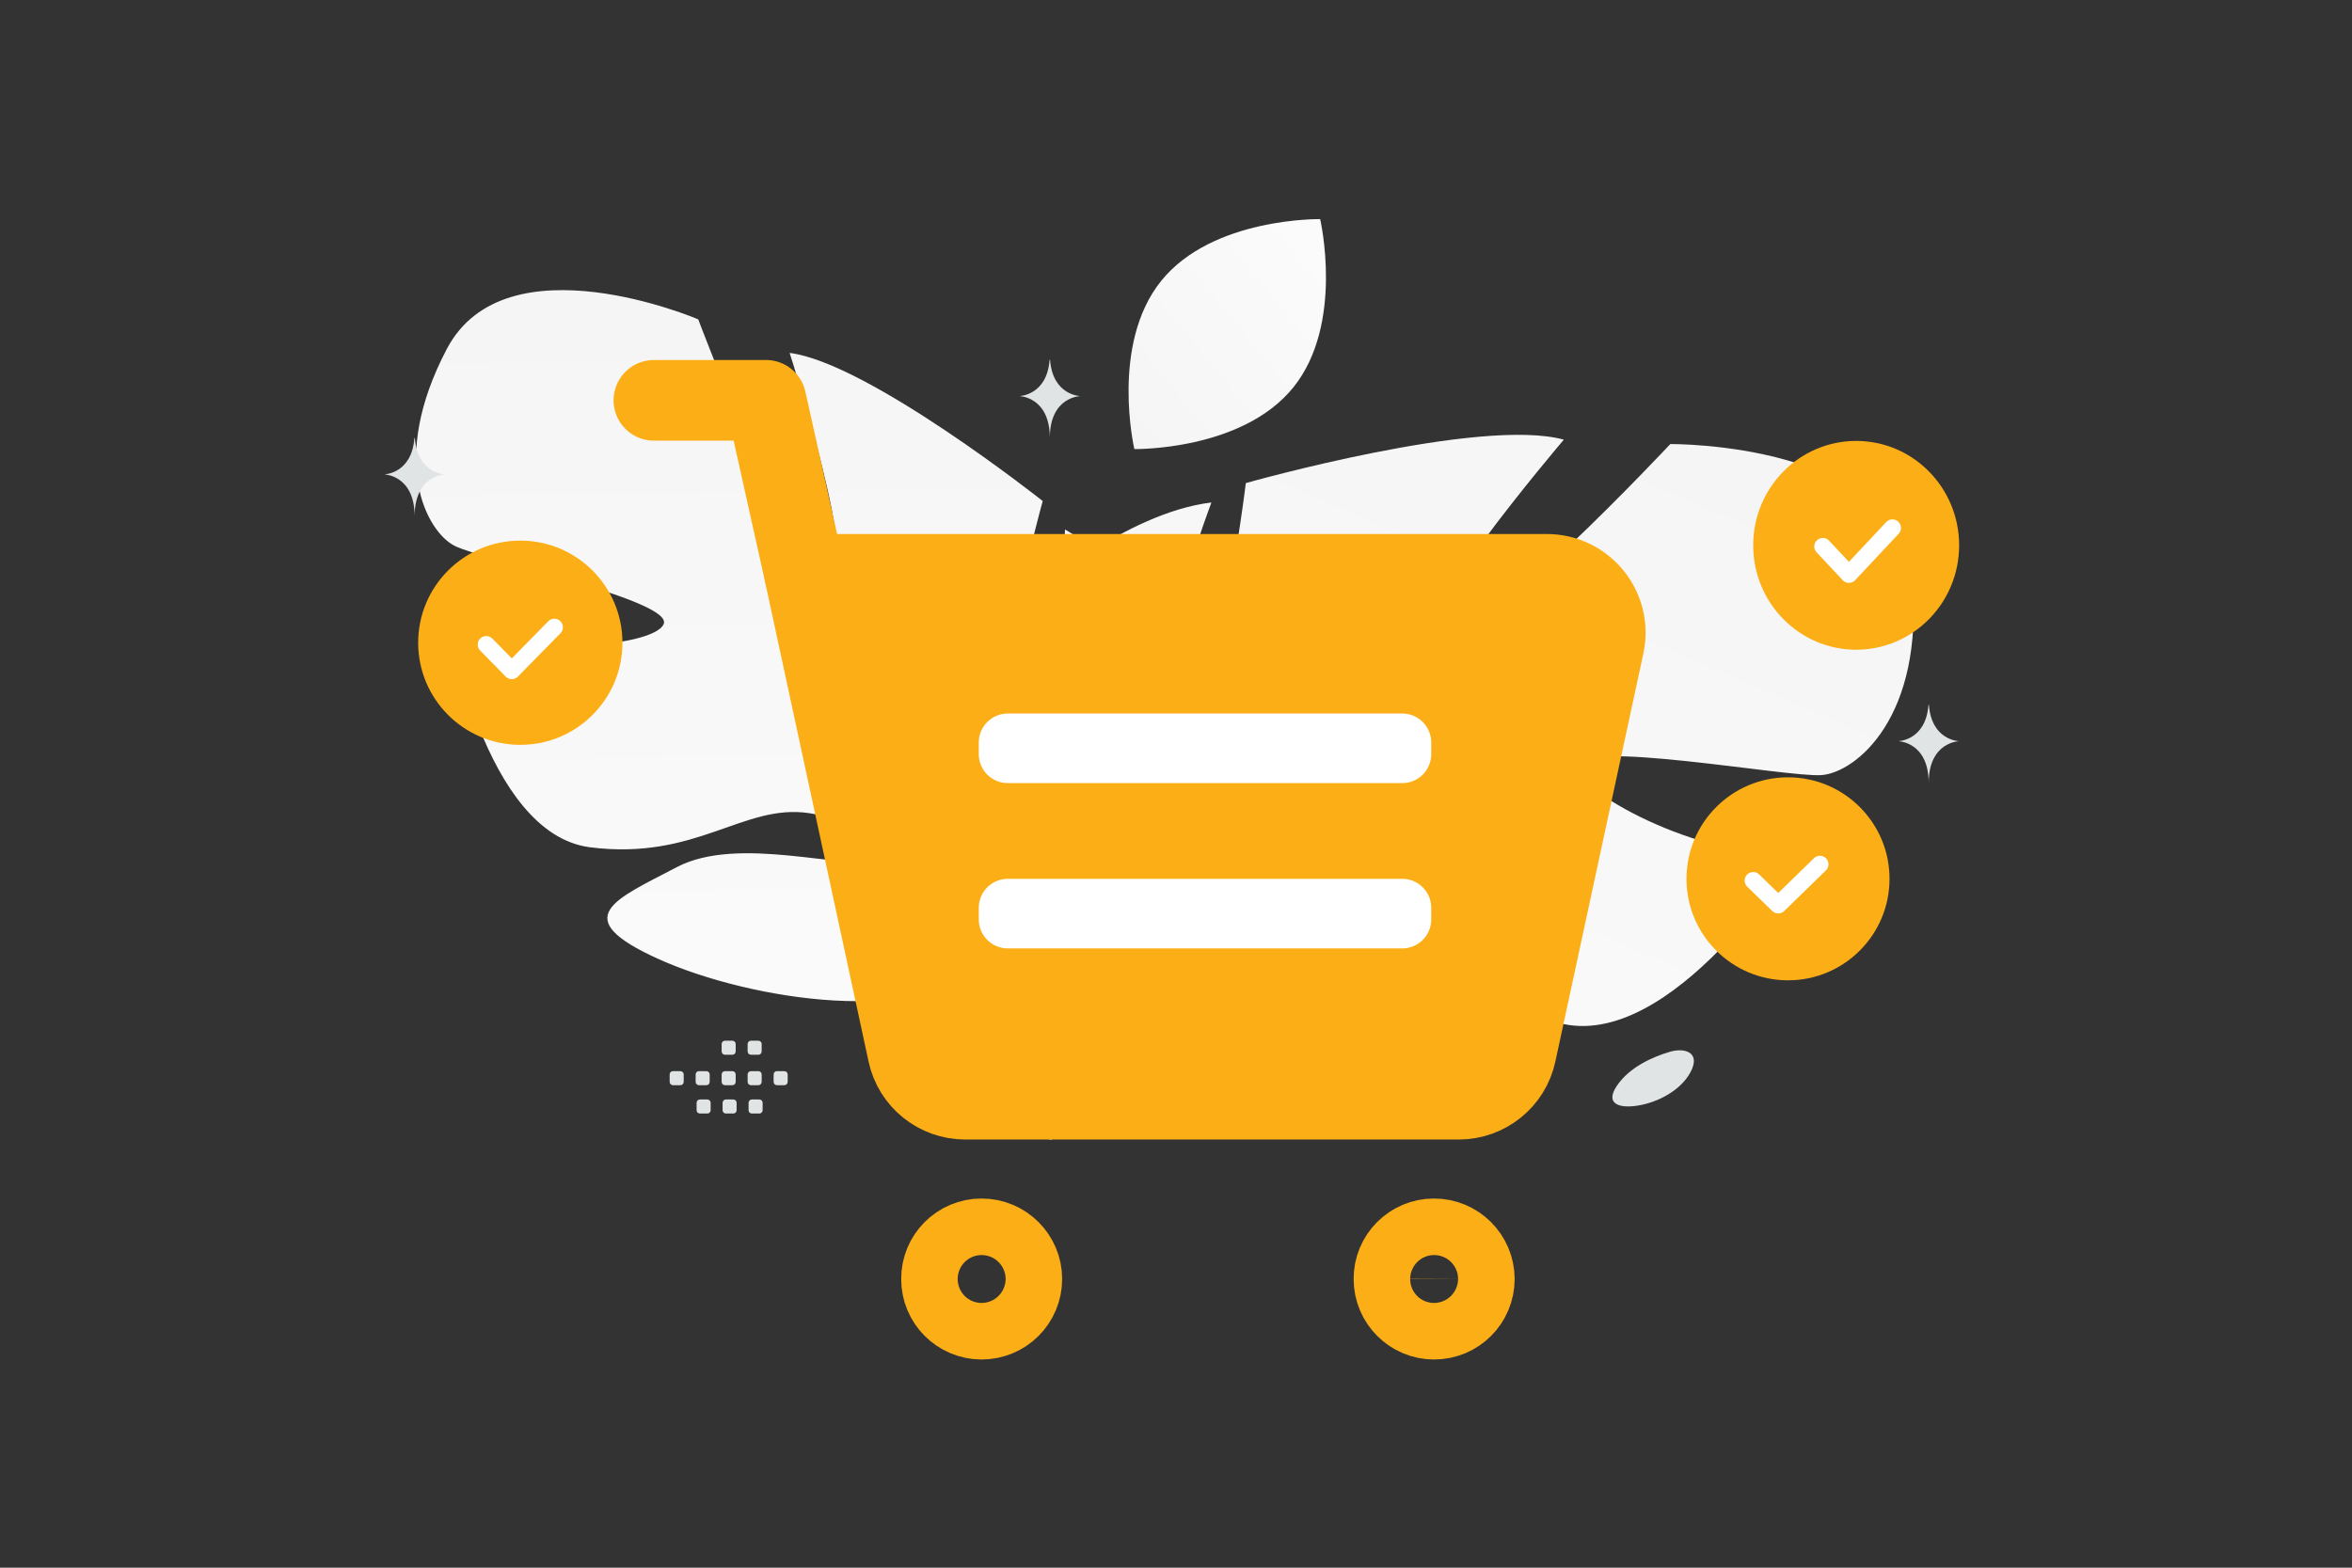 <svg width="312" height="208" viewBox="0 0 312 208" fill="none" xmlns="http://www.w3.org/2000/svg">
<rect x="0" y="0" width="312" height="208" fill="#333333" stroke="none"/>
<g clip-path="url(#clip0_5661_8178)">
<path d="M253.64 76.854C251.951 58.591 221.569 58.92 221.569 58.92C221.569 58.92 196.275 85.966 190.335 85.681C184.395 85.397 207.446 58.334 207.446 58.334C196.372 55.285 165.263 64.096 165.263 64.096C165.263 64.096 160.885 100.021 155.197 98.283C149.509 96.545 160.697 66.669 160.697 66.669C149.228 68.044 136.841 78.993 136.841 78.993C120.519 97.49 145.115 117.495 145.115 117.495C145.115 117.495 143.329 129.912 133.232 142.754C133.232 142.754 131.056 145.071 128.531 149.214L131.502 149.732C131.874 148.993 132.277 148.271 132.711 147.567C132.713 147.561 132.714 147.558 132.72 147.553C132.727 147.543 132.731 147.534 132.739 147.524C133.021 147.101 133.43 146.496 133.933 145.766L133.934 145.763L133.935 145.76C135.151 144.139 135.996 142.934 136.546 142.055L136.55 142.046C140.242 136.939 145.425 130.352 148.304 129.283C148.304 129.283 148.055 128.763 147.904 127.81C148.032 128.279 148.162 128.77 148.304 129.283C151.493 141.068 176.613 147.31 191.29 146.868C205.966 146.426 200.486 141.355 193.983 133.541C187.48 125.726 171.195 124.655 166.916 121.289C162.636 117.924 169.98 116.582 179.304 118.952C188.623 121.323 191.706 131.591 206.713 135.7C221.72 139.809 238.343 113.125 238.343 113.125C227.236 114.563 209.352 105.459 209.257 101.701C209.163 97.94 237.079 103.171 241.627 102.84C246.182 102.508 255.328 95.116 253.64 76.854Z" fill="url(#paint0_linear_5661_8178)"/>
<path d="M59.285 46.276C67.105 31.446 92.625 42.372 92.625 42.372C92.625 42.372 104.497 74.075 109.608 75.917C114.72 77.759 104.747 46.825 104.747 46.825C115.159 48.133 138.321 66.475 138.321 66.475C138.321 66.475 129.437 98.348 134.844 98.874C140.252 99.399 141.274 70.249 141.274 70.249C150.469 75.429 157.087 89.016 157.087 89.016C164.381 110.358 136.623 118.631 136.623 118.631C136.623 118.631 133.782 129.743 137.805 144.127C137.805 144.127 138.83 146.846 139.509 151.23L136.821 150.625C136.766 149.871 136.679 149.12 136.56 148.374C136.56 148.368 136.56 148.365 136.557 148.359C136.554 148.348 136.554 148.339 136.551 148.328C136.461 147.871 136.327 147.218 136.159 146.425V146.419C135.701 144.623 135.41 143.31 135.253 142.375V142.366C133.927 136.759 131.86 129.38 129.805 127.469C129.805 127.469 130.197 127.117 130.659 126.365C130.386 126.716 130.104 127.085 129.805 127.469C122.987 136.303 99.606 132.771 87.377 127.254C75.148 121.737 81.549 119.375 89.772 115.055C97.995 110.735 112.111 115.537 116.9 114.195C121.689 112.853 115.962 109.146 107.266 107.879C98.573 106.616 92.376 114.207 78.275 112.417C64.173 110.628 59.492 82.268 59.492 82.268C68.359 87.375 86.637 85.954 88.033 82.814C89.429 79.671 64.043 74.305 60.321 72.431C56.594 70.554 51.465 61.107 59.285 46.276Z" fill="url(#paint1_linear_5661_8178)"/>
<path d="M106.75 76.201L101.61 53.115H86.743" stroke="#FCAE17" stroke-width="10.7" stroke-linecap="round" stroke-linejoin="round"/>
<path fill-rule="evenodd" clip-rule="evenodd" d="M120.45 139.73L106.75 76.201H205.166C210.119 76.201 213.804 80.743 212.77 85.564L201.092 139.73C200.322 143.297 197.158 145.843 193.488 145.843H128.046C124.384 145.843 121.22 143.297 120.45 139.73Z" fill="#FCAE17" stroke="#FCAE17" stroke-width="10.7" stroke-linecap="round" stroke-linejoin="round"/>
<path d="M190.224 165.947C188.153 165.947 186.472 167.628 186.492 169.698C186.492 171.769 188.173 173.449 190.244 173.449C192.315 173.449 193.995 171.769 193.995 169.698C193.985 167.628 192.305 165.947 190.224 165.947ZM130.206 165.947C128.135 165.947 126.455 167.628 126.475 169.698C126.465 171.769 128.145 173.449 130.216 173.449C132.287 173.449 133.968 171.769 133.968 169.698C133.968 167.628 132.287 165.947 130.206 165.947Z" stroke="#FCAE17" stroke-width="13.859" stroke-linecap="round" stroke-linejoin="round"/>
<path fill-rule="evenodd" clip-rule="evenodd" d="M237.185 130.068C229.748 130.068 223.718 124.038 223.718 116.601C223.718 109.164 229.748 103.134 237.185 103.134C244.622 103.134 250.651 109.164 250.651 116.601C250.651 124.038 244.622 130.068 237.185 130.068Z" fill="#FCAE17"/>
<path d="M241.417 114.677L235.888 120.064L232.568 116.833" stroke="white" stroke-width="2.267" stroke-linecap="round" stroke-linejoin="round"/>
<path fill-rule="evenodd" clip-rule="evenodd" d="M246.227 86.205C238.684 86.205 232.568 80.003 232.568 72.353C232.568 64.704 238.684 58.502 246.227 58.502C253.77 58.502 259.886 64.704 259.886 72.353C259.886 80.003 253.77 86.205 246.227 86.205Z" fill="#FCAE17"/>
<path d="M251.036 70.045L245.266 76.201L241.802 72.508" stroke="white" stroke-width="2.267" stroke-linecap="round" stroke-linejoin="round"/>
<path fill-rule="evenodd" clip-rule="evenodd" d="M69.02 98.827C61.538 98.827 55.471 92.76 55.471 85.278C55.471 77.795 61.538 71.728 69.02 71.728C76.503 71.728 82.569 77.795 82.569 85.278C82.569 92.76 76.503 98.827 69.02 98.827Z" fill="#FCAE17"/>
<path d="M73.537 83.225L67.892 88.973L64.504 85.525" stroke="white" stroke-width="2.267" stroke-linecap="round" stroke-linejoin="round"/>
<path d="M186.011 94.669H133.684C131.559 94.669 129.836 96.392 129.836 98.517V100.056C129.836 102.181 131.559 103.904 133.684 103.904H186.011C188.136 103.904 189.859 102.181 189.859 100.056V98.517C189.859 96.392 188.136 94.669 186.011 94.669Z" fill="white"/>
<path d="M186.011 116.601H133.684C131.559 116.601 129.836 118.324 129.836 120.449V121.987C129.836 124.112 131.559 125.835 133.684 125.835H186.011C188.136 125.835 189.859 124.112 189.859 121.987V120.449C189.859 118.324 188.136 116.601 186.011 116.601Z" fill="white"/>
<path d="M171.556 51.408C178.363 42.986 175.123 29.072 175.123 29.072C175.123 29.072 160.848 28.824 154.047 37.253C147.24 45.676 150.474 59.583 150.474 59.583C150.474 59.583 164.75 59.831 171.556 51.408Z" fill="url(#paint2_linear_5661_8178)"/>
<path d="M255.876 93.515H255.817C255.469 98.266 251.806 98.339 251.806 98.339C251.806 98.339 255.846 98.415 255.846 103.904C255.846 98.415 259.886 98.339 259.886 98.339C259.886 98.339 256.223 98.266 255.876 93.515ZM139.293 47.729H139.234C138.886 52.479 135.223 52.552 135.223 52.552C135.223 52.552 139.263 52.628 139.263 58.117C139.263 52.628 143.303 52.552 143.303 52.552C143.303 52.552 139.641 52.479 139.293 47.729ZM55.03 58.117H54.971C54.623 62.868 50.96 62.941 50.96 62.941C50.96 62.941 55 63.017 55 68.506C55 63.017 59.04 62.941 59.04 62.941C59.04 62.941 55.378 62.868 55.03 58.117ZM221.519 139.549C219.206 140.229 216.123 141.599 214.462 144.094C212.802 146.59 214.995 147.19 217.821 146.582C220.646 145.974 223.391 144.222 224.421 141.901C225.451 139.58 223.418 138.99 221.519 139.549Z" fill="#E1E4E5"/>
<path fill-rule="evenodd" clip-rule="evenodd" d="M89.267 142.12H90.261C90.502 142.12 90.695 142.316 90.695 142.554V143.548C90.695 143.788 90.5 143.982 90.261 143.982H89.267C89.152 143.982 89.042 143.936 88.961 143.854C88.88 143.773 88.834 143.663 88.833 143.548V142.554C88.833 142.497 88.844 142.44 88.866 142.388C88.888 142.335 88.92 142.287 88.96 142.247C89.001 142.206 89.049 142.174 89.101 142.153C89.154 142.131 89.21 142.12 89.267 142.12ZM92.714 142.12H93.708C93.946 142.12 94.142 142.316 94.142 142.554V143.548C94.142 143.788 93.946 143.982 93.708 143.982H92.714C92.599 143.982 92.489 143.936 92.408 143.854C92.326 143.773 92.281 143.663 92.28 143.548V142.554C92.28 142.316 92.476 142.12 92.714 142.12ZM96.163 142.12H97.157C97.395 142.12 97.591 142.316 97.591 142.554V143.548C97.591 143.788 97.395 143.982 97.157 143.982H96.163C96.048 143.982 95.938 143.936 95.856 143.854C95.775 143.773 95.729 143.663 95.729 143.548V142.554C95.729 142.497 95.74 142.44 95.762 142.388C95.784 142.335 95.816 142.287 95.856 142.247C95.896 142.206 95.944 142.174 95.997 142.153C96.049 142.131 96.106 142.12 96.163 142.12ZM99.61 142.12H100.604C100.842 142.12 101.038 142.316 101.038 142.554V143.548C101.038 143.788 100.842 143.982 100.604 143.982H99.61C99.495 143.982 99.384 143.936 99.302 143.855C99.221 143.774 99.175 143.663 99.174 143.548V142.554C99.175 142.439 99.222 142.329 99.303 142.248C99.385 142.166 99.495 142.121 99.61 142.12ZM103.057 142.12H104.051C104.291 142.12 104.487 142.316 104.487 142.554V143.548C104.487 143.788 104.291 143.982 104.051 143.982H103.057C102.942 143.982 102.832 143.936 102.75 143.854C102.669 143.773 102.623 143.663 102.623 143.548V142.554C102.623 142.316 102.818 142.12 103.057 142.12ZM92.841 145.878H93.835C94.073 145.878 94.268 146.074 94.268 146.312V147.309C94.268 147.547 94.073 147.742 93.835 147.742H92.841C92.725 147.742 92.615 147.697 92.534 147.615C92.452 147.534 92.407 147.424 92.406 147.309V146.314C92.406 146.257 92.417 146.201 92.439 146.148C92.46 146.095 92.492 146.047 92.533 146.006C92.573 145.965 92.621 145.933 92.674 145.911C92.727 145.89 92.783 145.878 92.841 145.878ZM96.287 145.878H97.281C97.52 145.878 97.715 146.074 97.715 146.312V147.309C97.715 147.547 97.52 147.742 97.281 147.742H96.287C96.172 147.742 96.062 147.696 95.981 147.615C95.9 147.534 95.854 147.424 95.853 147.309V146.314C95.853 146.257 95.864 146.201 95.886 146.148C95.907 146.095 95.939 146.047 95.98 146.006C96.02 145.965 96.068 145.933 96.121 145.911C96.174 145.89 96.23 145.878 96.287 145.878ZM99.734 145.878H100.728C100.969 145.878 101.164 146.074 101.164 146.312V147.309C101.164 147.547 100.969 147.742 100.728 147.742H99.734C99.619 147.742 99.509 147.696 99.428 147.615C99.347 147.534 99.301 147.424 99.3 147.309V146.314C99.3 146.074 99.496 145.878 99.734 145.878ZM96.163 138.082H97.157C97.395 138.082 97.591 138.278 97.591 138.516V139.51C97.591 139.751 97.395 139.944 97.157 139.944H96.163C96.048 139.944 95.938 139.898 95.857 139.817C95.775 139.735 95.729 139.625 95.729 139.51V138.516C95.729 138.459 95.74 138.403 95.762 138.35C95.783 138.297 95.815 138.249 95.856 138.209C95.896 138.169 95.944 138.137 95.997 138.115C96.049 138.093 96.106 138.082 96.163 138.082ZM99.61 138.082H100.604C100.842 138.082 101.038 138.278 101.038 138.516V139.51C101.038 139.751 100.842 139.944 100.604 139.944H99.61C99.495 139.944 99.384 139.899 99.302 139.817C99.221 139.736 99.175 139.626 99.174 139.51V138.516C99.175 138.401 99.222 138.291 99.303 138.21C99.385 138.129 99.495 138.083 99.61 138.082Z" fill="#E1E4E5"/>
</g>
<defs>
<linearGradient id="paint0_linear_5661_8178" x1="132.931" y1="225.886" x2="261.935" y2="-74.13" gradientUnits="userSpaceOnUse">
<stop stop-color="white"/>
<stop offset="1" stop-color="#EEEEEE"/>
</linearGradient>
<linearGradient id="paint1_linear_5661_8178" x1="108.949" y1="214.436" x2="105.149" y2="-84.135" gradientUnits="userSpaceOnUse">
<stop stop-color="white"/>
<stop offset="1" stop-color="#EEEEEE"/>
</linearGradient>
<linearGradient id="paint2_linear_5661_8178" x1="194.309" y1="18.31" x2="115.131" y2="82.649" gradientUnits="userSpaceOnUse">
<stop stop-color="white"/>
<stop offset="1" stop-color="#EEEEEE"/>
</linearGradient>
<clipPath id="clip0_5661_8178">
<rect width="312" height="208" fill="white"/>
</clipPath>
</defs>
</svg>
